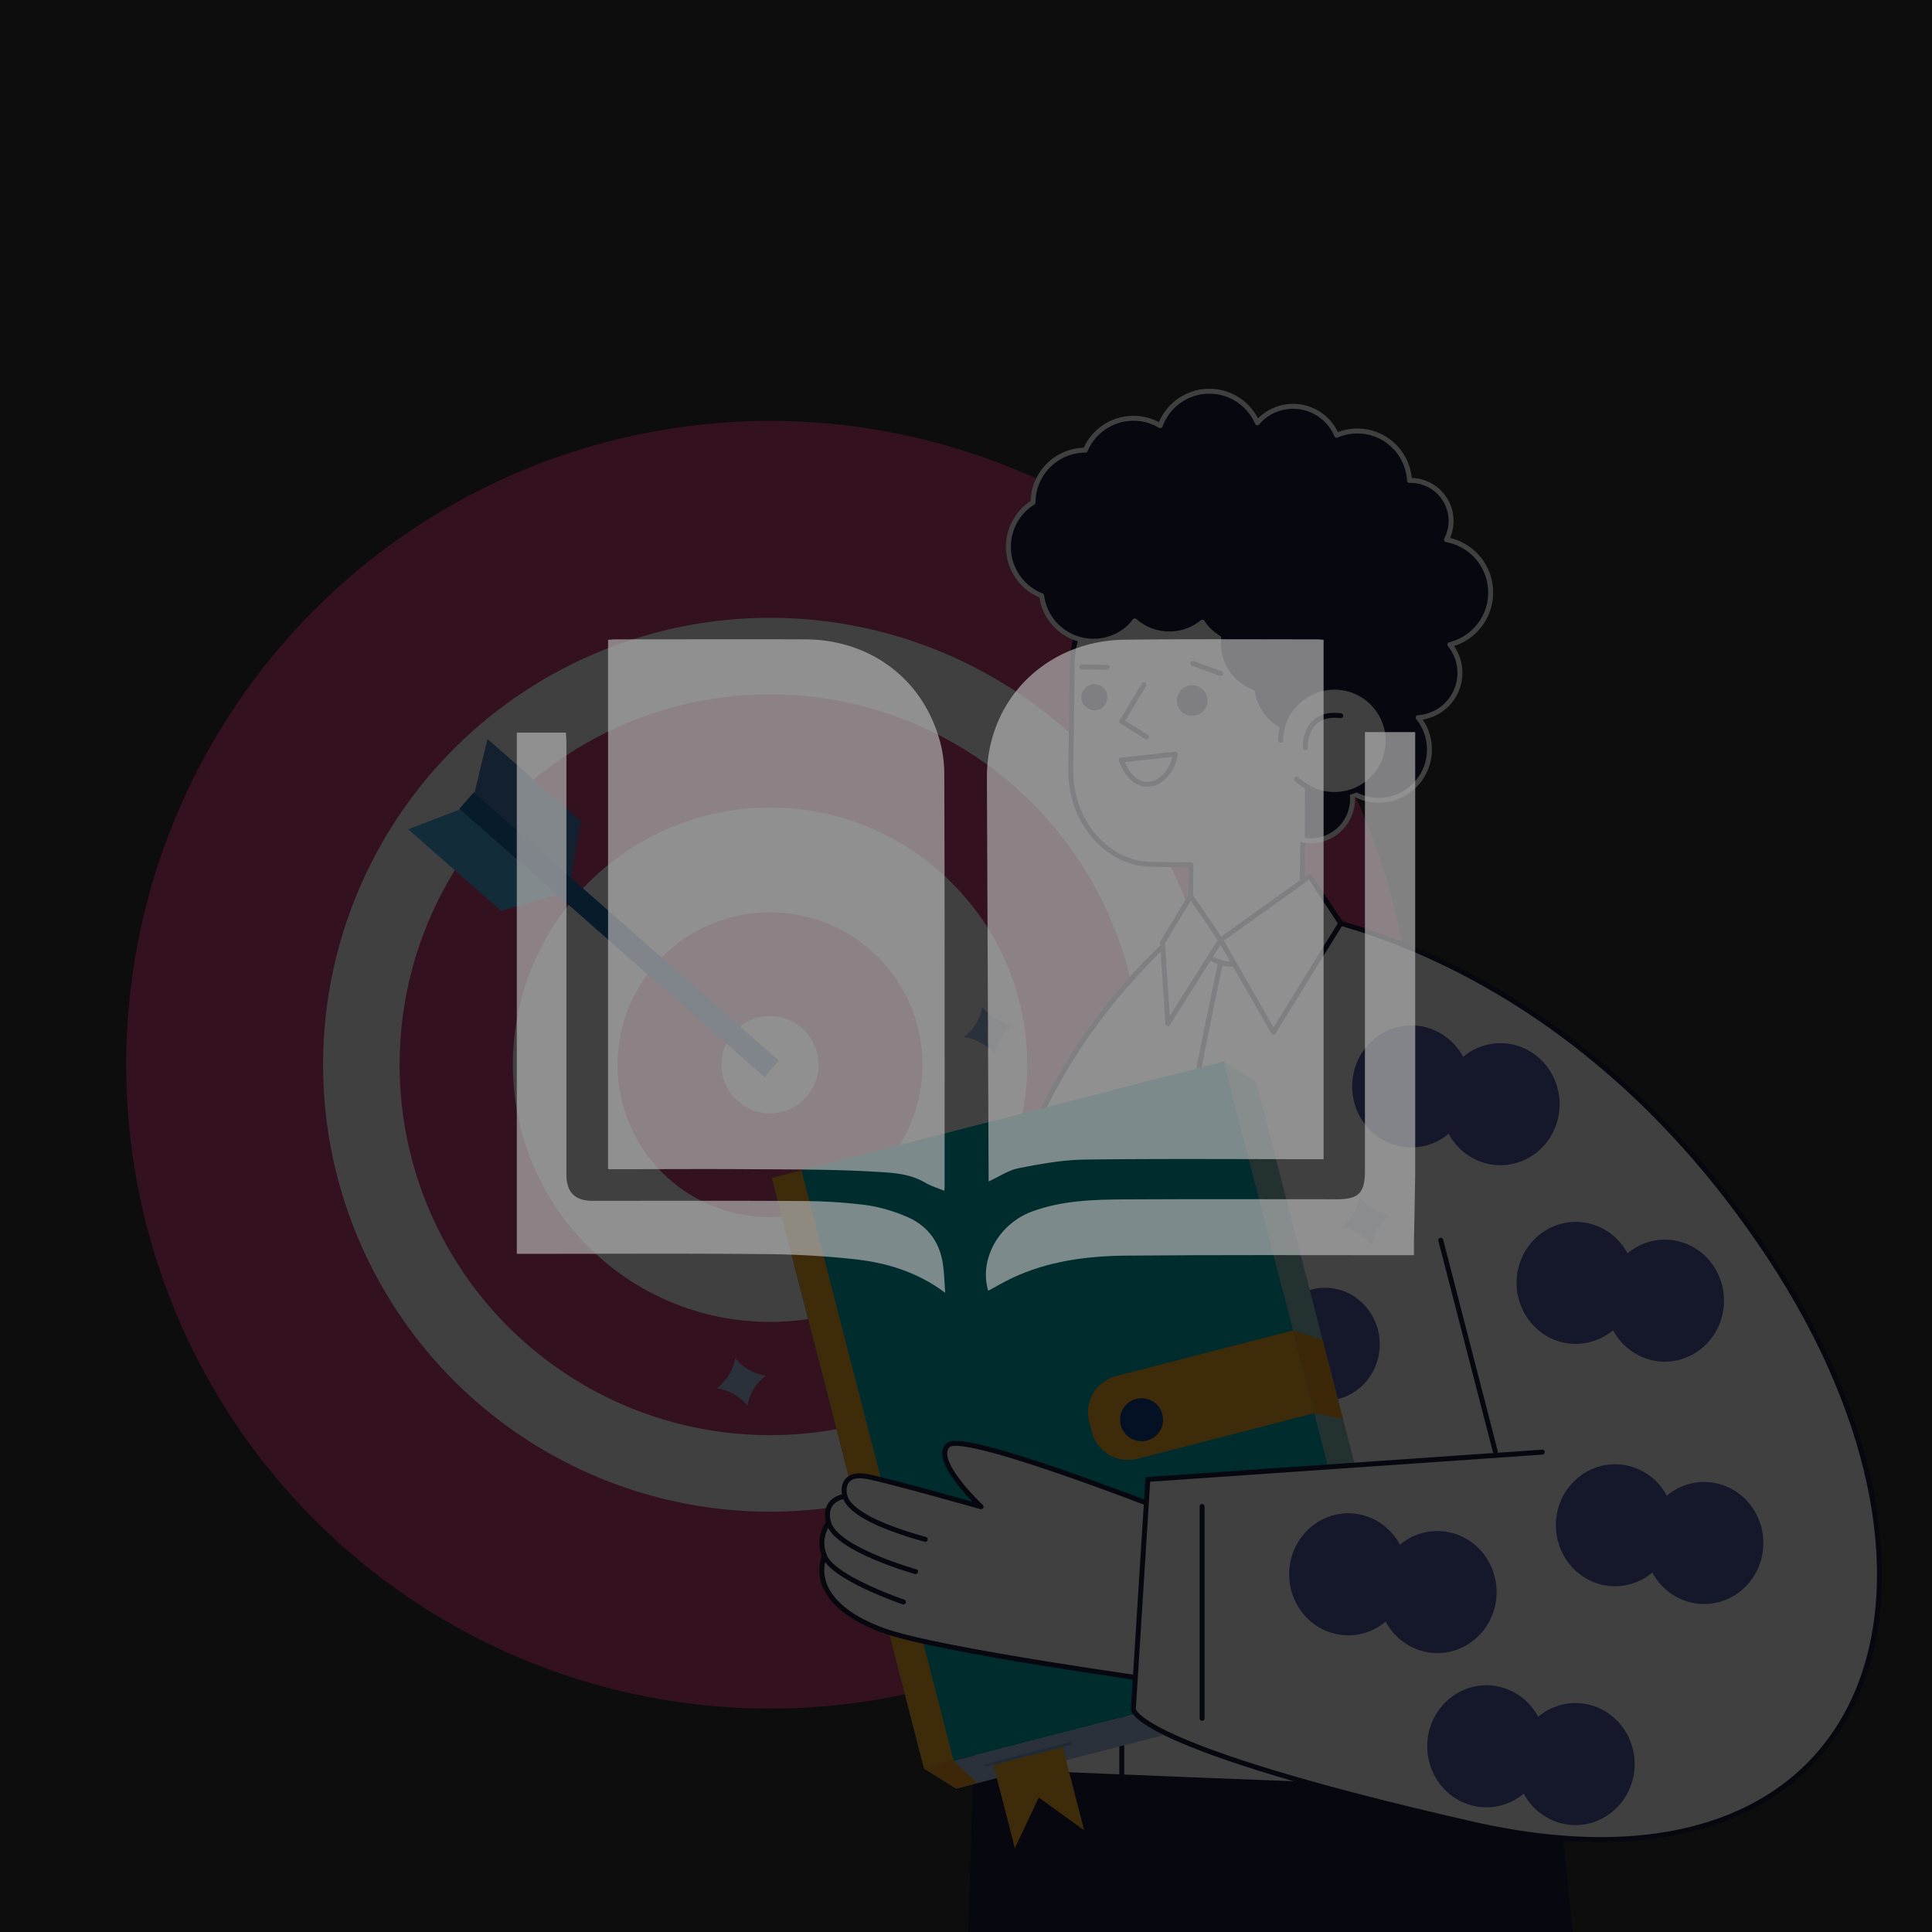 <svg xmlns="http://www.w3.org/2000/svg" viewBox="0 0 800 800"><rect x="0" y="0" width="800" height="800" fill="#333333" stroke="none"/><defs><style>.cls-1{isolation:isolate;}.cls-2{fill:#cd4577;}.cls-3,.cls-5{fill:#fff;}.cls-15,.cls-4{fill:#1c1d3e;}.cls-5,.cls-6{stroke:#1c1d3e;}.cls-15,.cls-5,.cls-6{stroke-linecap:round;stroke-linejoin:round;stroke-width:2.05px;}.cls-18,.cls-6{fill:none;}.cls-7{fill:#505ea8;}.cls-8{fill:#adc4e7;}.cls-9{fill:#00b0b9;}.cls-10{fill:#8ac6c4;}.cls-11{fill:#f8aa26;}.cls-12{fill:#11448e;}.cls-13{fill:#f09b1e;}.cls-14{fill:#78a9db;}.cls-15{stroke:#fff;}.cls-16{fill:#477ec0;}.cls-17{fill:#4bafe4;}.cls-18{stroke:#1d6dab;stroke-miterlimit:10;stroke-width:9.05px;}.cls-19{mix-blend-mode:multiply;opacity:0.75;}.cls-20{opacity:0.7;}.cls-21{fill:#b2b2b2;}</style></defs><g class="cls-1"><g id="Layer_1" data-name="Layer 1"><circle class="cls-2" cx="318.85" cy="440.89" r="266.6"/><circle class="cls-3" cx="318.85" cy="440.89" r="185.07"/><circle class="cls-2" cx="318.85" cy="440.89" r="153.39"/><circle class="cls-3" cx="318.85" cy="440.89" r="106.48"/><circle class="cls-2" cx="318.85" cy="440.89" r="63.13"/><circle class="cls-3" cx="318.85" cy="440.89" r="20.11"/><polygon class="cls-4" points="644.67 735.82 661.06 895.85 397.94 895.85 402.97 733.17 644.67 735.82"/><path class="cls-5" d="M511.68,367.48S440.42,411.28,417.52,498,403,733.17,403,733.17s281.76,12.49,281.76,8.59,18.36-136.39-9.57-207.54-101.8-136.75-101.8-136.75Z"/><path class="cls-6" d="M505.43,398.54S464,587.81,464.51,686.93v48.84"/><path class="cls-7" d="M553.93,533.89a22.09,22.09,0,0,0-19.54,4.6,21.87,21.87,0,0,0-8.32-8.45s-6,10.13-7.76,13.62c-3.18,6.22-9.88,23-9.88,23l-1.8,5a21.86,21.86,0,0,0,22.24-3.73,22.61,22.61,0,0,0,14.56,11.42c12.14,3,24.38-4.78,27.27-17.3S566.07,536.87,553.93,533.89Z"/><path class="cls-8" d="M575.57,503a20,20,0,0,0-7.6,12.43,20.08,20.08,0,0,0-12.67-7.21,19.91,19.91,0,0,0,7.6-12.43A19.91,19.91,0,0,0,575.57,503Z"/><path class="cls-8" d="M419.41,424.18a20.1,20.1,0,0,0-7.61,12.44,20,20,0,0,0-12.66-7.21,19.94,19.94,0,0,0,7.6-12.44A19.86,19.86,0,0,0,419.41,424.18Z"/><path class="cls-8" d="M317.11,569.62a20.08,20.08,0,0,0-7.61,12.43,20,20,0,0,0-12.67-7.21,19.88,19.88,0,0,0,7.61-12.44A19.92,19.92,0,0,0,317.11,569.62Z"/><rect class="cls-9" x="348.04" y="459.66" width="193.29" height="252.5" transform="translate(-132.13 129.49) rotate(-14.45)"/><polygon class="cls-8" points="583.11 692.38 395.92 740.62 382.61 732.29 569.77 684.06 583.11 692.38"/><polygon class="cls-10" points="520.11 447.89 583.11 692.38 569.77 684.06 506.76 439.53 520.11 447.89"/><path class="cls-11" d="M465.64,561.73h75.68a0,0,0,0,1,0,0v35.38a0,0,0,0,1,0,0H465.64a15.55,15.55,0,0,1-15.55-15.55v-4.28a15.55,15.55,0,0,1,15.55-15.55Z" transform="translate(-128.9 142.02) rotate(-14.45)"/><path class="cls-12" d="M481.32,585.66a8.9,8.9,0,1,1-10.84-6.39A8.9,8.9,0,0,1,481.32,585.66Z"/><polygon class="cls-13" points="547.67 554.87 556.09 587.55 544.29 585.17 535.46 550.91 547.67 554.87"/><rect class="cls-11" x="350.9" y="482.2" width="12.67" height="252.5" transform="translate(-140.52 108.38) rotate(-14.45)"/><polygon class="cls-13" points="404.7 738.36 395.92 740.62 382.61 732.29 394.85 729.13 404.7 738.36"/><polygon class="cls-11" points="411.34 730.76 440.03 723.37 448.92 757.87 430.13 744.32 420.23 765.27 411.34 730.76"/><path class="cls-14" d="M442.69,722.69l-34,8.76c-.63.16-1.21,0-1.29-.27s.37-.7,1-.87l34-8.76c.64-.16,1.22,0,1.3.27S443.32,722.52,442.69,722.69Z"/><path class="cls-3" d="M341.4,644.28c-3.81,10.08,1.63,22.61,24.44,30.91s117.3,21.25,117.3,21.25l12.59-65.93s-95.69-38.3-103-32.19,13.52,25.59,13.52,25.59-37-10.46-46.81-12.45-10.62,4.38-9.58,8.15c0,0-9.41.88-6.74,10.91A14,14,0,0,0,341.4,644.28Z"/><path class="cls-6" d="M349.86,619.61s-9.41.88-6.74,10.91c2.95,11.06,36,20.26,36,20.26"/><path class="cls-6" d="M343.12,630.52a14,14,0,0,0-1.72,13.76c3.51,9.16,32.69,19.06,32.69,19.06"/><path class="cls-6" d="M341.4,644.28c-3.81,10.08,1.63,22.61,24.44,30.91s117.3,21.25,117.3,21.25l12.59-65.93s-95.69-38.3-103-32.19,13.52,25.59,13.52,25.59-37-10.46-46.81-12.45-10.62,4.38-9.58,8.15c1.45,5.27,10.87,11.62,33.26,17.8"/><path class="cls-3" d="M469.33,707.71l6-95.08L638.63,601.3l-19.48-.37-22.56-87.37L519.43,375.32s121.69,6.28,213.3,145c90.84,137.59,43.7,273-123.43,234.88C467.6,722.92,469.33,707.71,469.33,707.71Z"/><path class="cls-6" d="M519.43,375.32s121.69,6.28,213.3,145c90.84,137.59,43.7,273-123.43,234.88-141.7-32.32-140-47.53-140-47.53l6-95.08L638.63,601.3"/><line class="cls-6" x1="497.77" y1="623.8" x2="497.77" y2="711.51"/><line class="cls-6" x1="619.15" y1="600.93" x2="596.59" y2="513.56"/><path class="cls-7" d="M605.84,437.65a24.43,24.43,0,0,0-15.75-12.36c-13.14-3.23-26.38,5.17-29.51,18.72s5,27.2,18.16,30.43a23.9,23.9,0,0,0,21.13-5,24.48,24.48,0,0,0,15.75,12.36c13.14,3.23,26.38-5.17,29.51-18.72s-5-27.2-18.15-30.43A23.91,23.91,0,0,0,605.84,437.65Z"/><path class="cls-7" d="M673.91,519a24.44,24.44,0,0,0-15.75-12.35c-13.14-3.23-26.38,5.17-29.51,18.72s5,27.19,18.15,30.42a23.94,23.94,0,0,0,21.14-5,24.44,24.44,0,0,0,15.75,12.35c13.14,3.23,26.38-5.17,29.51-18.72s-5-27.2-18.16-30.42A23.92,23.92,0,0,0,673.91,519Z"/><path class="cls-7" d="M690.19,619.34A24.48,24.48,0,0,0,674.44,607c-13.14-3.23-26.38,5.17-29.51,18.72s5,27.19,18.15,30.42a23.92,23.92,0,0,0,21.13-5A24.46,24.46,0,0,0,700,663.5c13.14,3.23,26.37-5.16,29.5-18.72s-5-27.2-18.15-30.42A23.89,23.89,0,0,0,690.19,619.34Z"/><path class="cls-7" d="M579.7,639.67A24.48,24.48,0,0,0,564,627.31c-13.14-3.23-26.38,5.17-29.51,18.72s5,27.2,18.15,30.43a23.91,23.91,0,0,0,21.14-5,24.46,24.46,0,0,0,15.75,12.36c13.14,3.23,26.38-5.17,29.51-18.72s-5-27.2-18.16-30.43A23.89,23.89,0,0,0,579.7,639.67Z"/><path class="cls-7" d="M636.92,710.89a24.51,24.51,0,0,0-15.75-12.36c-13.14-3.23-26.38,5.17-29.51,18.72s5,27.2,18.15,30.43a23.89,23.89,0,0,0,21.13-5,24.48,24.48,0,0,0,15.75,12.36c13.15,3.23,26.38-5.17,29.51-18.72s-5-27.2-18.15-30.43A23.89,23.89,0,0,0,636.92,710.89Z"/><path class="cls-5" d="M478.41,237l28.1.35c18.68.22,33.75,17.81,33.49,39.08L539.47,320c0,1.22-.1,2.44-.21,3.63a17,17,0,0,1,.43,4l-.32,26.51,0,1.48L539,382.13a17.56,17.56,0,0,1-17.71,17.28l-11.14-.14a17.54,17.54,0,0,1-17.28-17.7l.29-23.46-16.25-.2c-18.68-.23-33.75-17.82-33.49-39.08l.53-43.55C444.24,254,459.74,236.8,478.41,237Z"/><path class="cls-4" d="M500,290.19a6.34,6.34,0,1,1-6.26-6.41A6.33,6.33,0,0,1,500,290.19Z"/><path class="cls-4" d="M458.58,288.76a5.41,5.41,0,1,1-5.34-5.47A5.42,5.42,0,0,1,458.58,288.76Z"/><path class="cls-5" d="M464.31,314.74s3.07,9.32,9.79,10,12.09-6.67,12.52-12.48Z"/><polyline class="cls-6" points="474.73 305.14 464.51 298.75 473.69 283.56"/><line class="cls-6" x1="505.43" y1="278.91" x2="493.88" y2="274.7"/><line class="cls-6" x1="458.44" y1="276.3" x2="447.92" y2="276.17"/><path class="cls-15" d="M539.35,313.81a17.41,17.41,0,0,1,11.13,1.55A21.05,21.05,0,0,1,552,301.19a21.71,21.71,0,0,1-33.4-14.63,21.44,21.44,0,0,1-13.94-22.39,22.06,22.06,0,0,1-4.09-3.18,21.31,21.31,0,0,1-2.7-3.35,21.64,21.64,0,0,1-28-.54,22.9,22.9,0,0,1-1.74,2.11,21.78,21.78,0,0,1-30.8-.15,21.54,21.54,0,0,1-6-12.38A21.74,21.74,0,0,1,424,211a21.35,21.35,0,0,1,3.76-2.94,21.73,21.73,0,0,1,21.66-21.67,21.64,21.64,0,0,1,31-10.13,21.65,21.65,0,0,1,40.23-1.18c.33-.38.59-.79,1-1.15a19.59,19.59,0,0,1,27.71.13,19.25,19.25,0,0,1,4.11,6.18,21.62,21.62,0,0,1,30.16,18.7,16.75,16.75,0,0,1,15.31,24.53,22.23,22.23,0,0,1,1.43,43.46,18.57,18.57,0,0,1-13.13,30.23,21,21,0,0,1-27.38,31.06,17.31,17.31,0,0,1-20.61,19.59Z"/><path class="cls-3" d="M575,307.05a22.37,22.37,0,1,1-22.09-22.46A22.28,22.28,0,0,1,575,307.05Z"/><path class="cls-6" d="M540.52,309.56s-.8-15.08,14.65-13.21"/><path class="cls-6" d="M530.29,306.51a22,22,0,0,1,6.94-15.8"/><path class="cls-6" d="M537.23,290.71a22.21,22.21,0,1,1,4.64,35.51,33.2,33.2,0,0,1-5-3.58"/><polygon class="cls-5" points="555.17 382.32 542.34 362.84 505.43 389.23 527.31 427.37 555.17 382.32"/><polygon class="cls-5" points="505.43 389.23 483.56 423.89 481.37 390.29 493.03 371.04 505.43 389.23"/><polygon class="cls-16" points="235.66 368.83 195.26 333.32 201.88 306.01 240.38 339.86 235.66 368.83"/><polygon class="cls-17" points="235.66 368.83 195.26 333.32 169.02 343.38 207.53 377.23 235.66 368.83"/><line class="cls-18" x1="193.19" y1="331.5" x2="319.52" y2="442.56"/><rect class="cls-19" x="-0.85" y="-0.94" width="801.7" height="801.87"/><g class="cls-20"><path class="cls-21" d="M586,487.11q-.25,13.78-.52,27.56c0,1.54,0,3.09,0,5.08h-4.64c-38.16,0-76.31-.18-114.46.18-16.24.15-32.34,2.21-47.32,9.29-3.36,1.59-6.58,3.5-9.85,5.25-3.9-12.74,4.22-27.62,18-32.76,12.6-4.69,25.82-5,39-5.07,29.19-.16,58.38-.05,87.57-.05,8.77,0,11.41-2.67,11.41-11.55V303.14H586Z"/><path class="cls-21" d="M391,493.08c-2.92-1.22-5.6-2-7.94-3.39-6.75-4-14.45-4.12-21.7-4.55-17.14-1-34.36-.88-51.54-1-17.93-.13-35.86,0-53.8,0h-4.23V264.94c1-.07,2.06-.2,3.11-.2,26.17,0,52.34-.09,78.51,0,25.6.1,46.59,14.77,54.64,38.44A52.4,52.4,0,0,1,391,319.51c.22,57.32.15,114.63.15,172C391.13,491.94,391.05,492.41,391,493.08Z"/><path class="cls-21" d="M548.07,480h-4.54c-31.5,0-63-.26-94.49.16-9.11.12-18.27,1.82-27.25,3.57-4.21.82-8.05,3.49-12.43,5.49v-2.68q-.36-82.33-.7-164.67c-.07-24.9,14.84-46,38.3-53.88a61.48,61.48,0,0,1,18.49-3.1c26.77-.33,53.55-.15,80.32-.14.7,0,1.4.11,2.3.18Z"/><path class="cls-21" d="M391.39,535.32c-11.67-8.71-24.31-12.43-37.45-13.9a368.57,368.57,0,0,0-38-2.13c-32.46-.29-64.93-.1-97.39-.1H214V303.37h20.34c.07,1.45.2,3,.2,4.46q0,87.78,0,175.56c0,1.09,0,2.18,0,3.27.13,7.13,3.6,10.57,10.84,10.58,28.83,0,57.67-.11,86.5.08A222,222,0,0,1,358.68,499a65.79,65.79,0,0,1,16.61,4.76c9.1,3.78,14.19,11,15.3,20.83C391,527.78,391.08,531,391.39,535.32Z"/></g></g></g></svg>